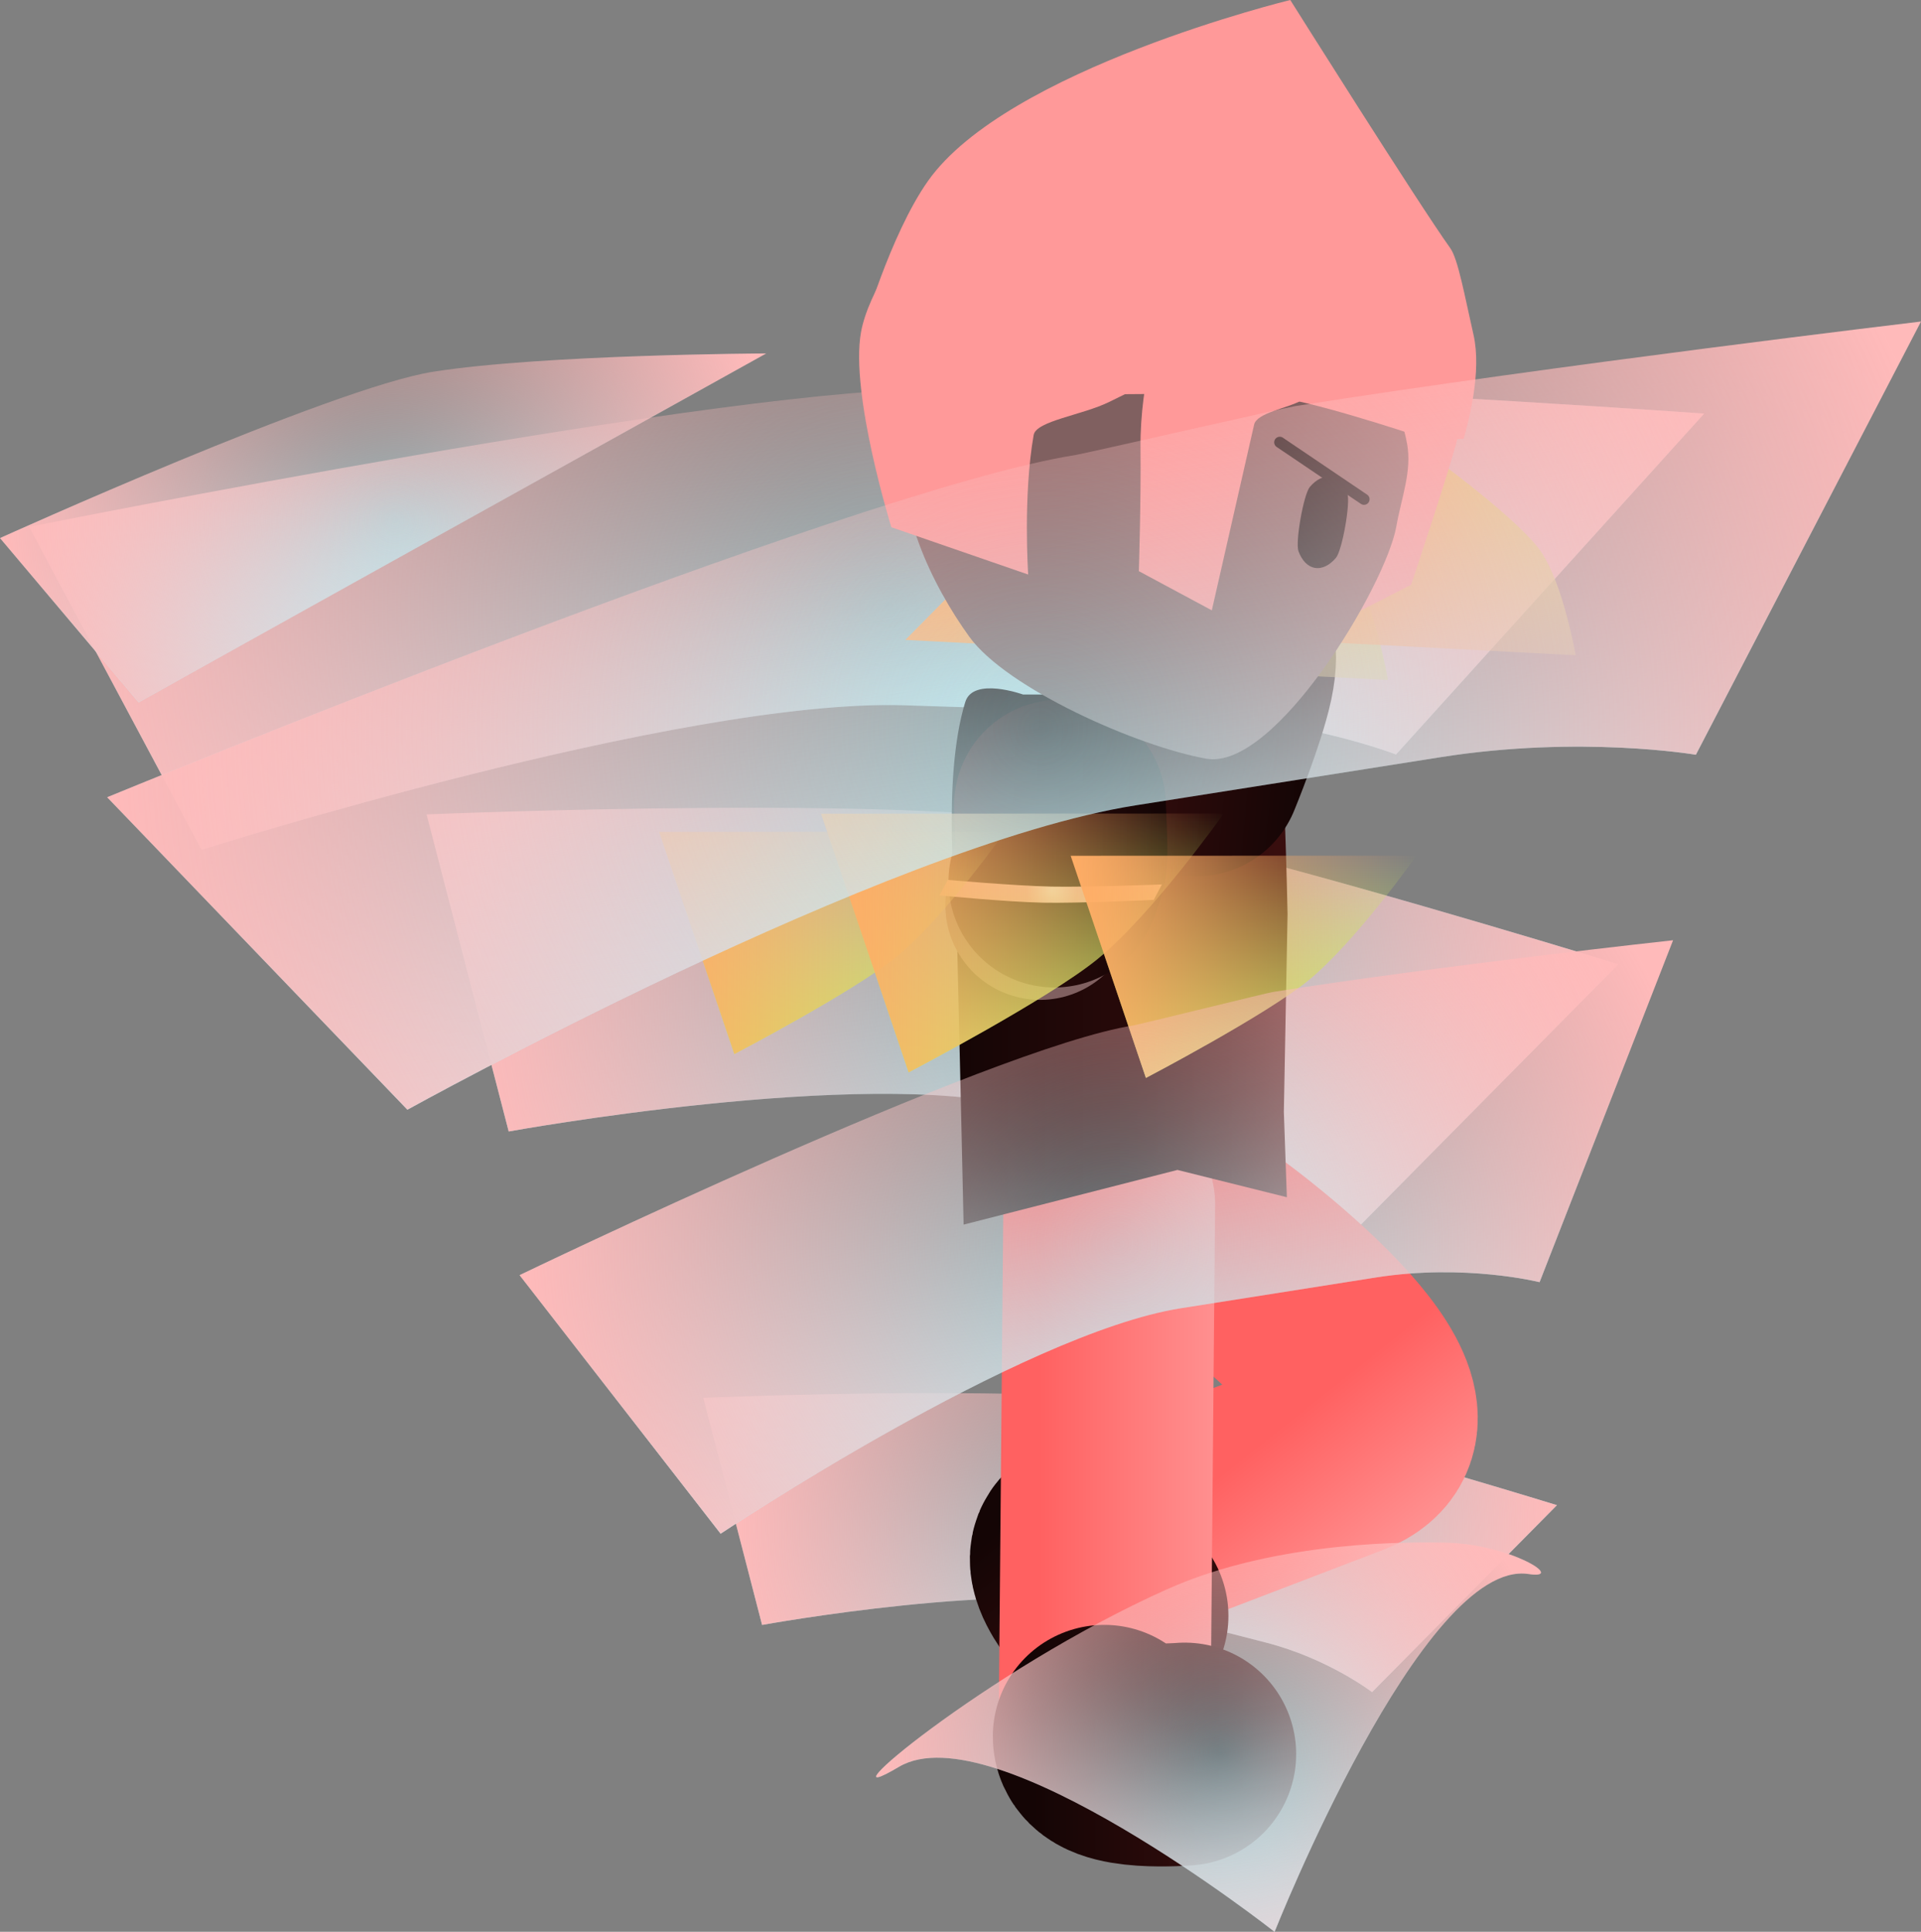 <svg version="1.1" xmlns="http://www.w3.org/2000/svg" xmlns:xlink="http://www.w3.org/1999/xlink" width="86.168" height="86.641" viewBox="0,0,86.168,86.641"><rect x="0" y="0" width="86.168" height="86.641" fill="#808080" stroke="none"/><defs><linearGradient x1="233.553" y1="167.421" x2="237.409" y2="191.849" gradientUnits="userSpaceOnUse" id="color-1"><stop offset="0" stop-color="#baf7ff" stop-opacity="0"/><stop offset="1" stop-color="#baf7ff"/></linearGradient><linearGradient x1="238.714" y1="194.732" x2="241.476" y2="212.23" gradientUnits="userSpaceOnUse" id="color-2"><stop offset="0" stop-color="#baf7ff" stop-opacity="0"/><stop offset="1" stop-color="#baf7ff"/></linearGradient><linearGradient x1="227.128" y1="152.2" x2="230.272" y2="172.116" gradientUnits="userSpaceOnUse" id="color-3"><stop offset="0" stop-color="#baf7ff" stop-opacity="0"/><stop offset="1" stop-color="#baf7ff"/></linearGradient><radialGradient cx="235.481" cy="179.635" r="25.878" gradientUnits="userSpaceOnUse" id="color-4"><stop offset="0" stop-color="#ffbaba" stop-opacity="0"/><stop offset="1" stop-color="#ffbaba"/></radialGradient><radialGradient cx="240.095" cy="203.481" r="18.536" gradientUnits="userSpaceOnUse" id="color-5"><stop offset="0" stop-color="#ffbaba" stop-opacity="0"/><stop offset="1" stop-color="#ffbaba"/></radialGradient><radialGradient cx="228.7" cy="162.158" r="37.503" gradientUnits="userSpaceOnUse" id="color-6"><stop offset="0" stop-color="#ffbaba" stop-opacity="0"/><stop offset="1" stop-color="#ffbaba"/></radialGradient><linearGradient x1="248.098" y1="197.503" x2="253.675" y2="204.498" gradientUnits="userSpaceOnUse" id="color-7"><stop offset="0" stop-color="#ff6161"/><stop offset="1" stop-color="#ff9999"/></linearGradient><linearGradient x1="235.363" y1="202.231" x2="241.233" y2="209.593" gradientUnits="userSpaceOnUse" id="color-8"><stop offset="0" stop-color="#140505"/><stop offset="1" stop-color="#390e0e"/></linearGradient><linearGradient x1="235.469" y1="201.299" x2="244.937" y2="201.299" gradientUnits="userSpaceOnUse" id="color-9"><stop offset="0" stop-color="#ff6161"/><stop offset="1" stop-color="#ff9999"/></linearGradient><linearGradient x1="235.212" y1="213.223" x2="245.178" y2="213.223" gradientUnits="userSpaceOnUse" id="color-10"><stop offset="0" stop-color="#140505"/><stop offset="1" stop-color="#390e0e"/></linearGradient><linearGradient x1="231.549" y1="177.828" x2="246.613" y2="177.828" gradientUnits="userSpaceOnUse" id="color-11"><stop offset="0" stop-color="#140505"/><stop offset="1" stop-color="#390e0e"/></linearGradient><linearGradient x1="247.757" y1="166.793" x2="238.578" y2="165.891" gradientUnits="userSpaceOnUse" id="color-12"><stop offset="0" stop-color="#140505"/><stop offset="1" stop-color="#390e0e"/></linearGradient><radialGradient cx="243.814" cy="162.311" r="2.483" gradientUnits="userSpaceOnUse" id="color-13"><stop offset="0" stop-color="#ffe6e6"/><stop offset="1" stop-color="#ffb3b3"/></radialGradient><linearGradient x1="252.786" y1="163.966" x2="257.543" y2="156.059" gradientUnits="userSpaceOnUse" id="color-14"><stop offset="0" stop-color="#b5ff66" stop-opacity="0"/><stop offset="1" stop-color="#b5ff66"/></linearGradient><linearGradient x1="243.257" y1="165.017" x2="248.797" y2="155.81" gradientUnits="userSpaceOnUse" id="color-15"><stop offset="0" stop-color="#b5ff66" stop-opacity="0"/><stop offset="1" stop-color="#b5ff66"/></linearGradient><linearGradient x1="236.216" y1="163.982" x2="240.973" y2="156.076" gradientUnits="userSpaceOnUse" id="color-16"><stop offset="0" stop-color="#b5ff66" stop-opacity="0"/><stop offset="1" stop-color="#b5ff66"/></linearGradient><linearGradient x1="261.911" y1="160.365" x2="248.418" y2="159.66" gradientUnits="userSpaceOnUse" id="color-17"><stop offset="0" stop-color="#ffad66" stop-opacity="0"/><stop offset="1" stop-color="#ffad66"/></linearGradient><linearGradient x1="253.884" y1="160.824" x2="238.17" y2="160.002" gradientUnits="userSpaceOnUse" id="color-18"><stop offset="0" stop-color="#ffad66" stop-opacity="0"/><stop offset="1" stop-color="#ffad66"/></linearGradient><linearGradient x1="245.341" y1="160.382" x2="231.848" y2="159.676" gradientUnits="userSpaceOnUse" id="color-19"><stop offset="0" stop-color="#ffad66" stop-opacity="0"/><stop offset="1" stop-color="#ffad66"/></linearGradient><linearGradient x1="240.913" y1="172.959" x2="231.644" y2="172.572" gradientUnits="userSpaceOnUse" id="color-20"><stop offset="0" stop-color="#140505"/><stop offset="1" stop-color="#390e0e"/></linearGradient><radialGradient cx="236.037" cy="174.864" r="1.156" gradientUnits="userSpaceOnUse" id="color-21"><stop offset="0" stop-color="#ffe6e6"/><stop offset="1" stop-color="#ffb3b3"/></radialGradient><linearGradient x1="244.64" y1="173.309" x2="244.678" y2="183.274" gradientUnits="userSpaceOnUse" id="color-22"><stop offset="0" stop-color="#b5ff66" stop-opacity="0"/><stop offset="1" stop-color="#b5ff66"/></linearGradient><linearGradient x1="234.717" y1="171.42" x2="234.761" y2="183.024" gradientUnits="userSpaceOnUse" id="color-23"><stop offset="0" stop-color="#b5ff66" stop-opacity="0"/><stop offset="1" stop-color="#b5ff66"/></linearGradient><linearGradient x1="226.179" y1="172.238" x2="226.216" y2="182.202" gradientUnits="userSpaceOnUse" id="color-24"><stop offset="0" stop-color="#b5ff66" stop-opacity="0"/><stop offset="1" stop-color="#b5ff66"/></linearGradient><linearGradient x1="252.415" y1="178.288" x2="236.903" y2="178.294" gradientUnits="userSpaceOnUse" id="color-25"><stop offset="0" stop-color="#ffad66" stop-opacity="0"/><stop offset="1" stop-color="#ffad66"/></linearGradient><linearGradient x1="243.771" y1="177.218" x2="225.707" y2="177.225" gradientUnits="userSpaceOnUse" id="color-26"><stop offset="0" stop-color="#ffad66" stop-opacity="0"/><stop offset="1" stop-color="#ffad66"/></linearGradient><linearGradient x1="233.954" y1="177.217" x2="218.442" y2="177.223" gradientUnits="userSpaceOnUse" id="color-27"><stop offset="0" stop-color="#ffad66" stop-opacity="0"/><stop offset="1" stop-color="#ffad66"/></linearGradient><linearGradient x1="229.479" y1="154.643" x2="251.818" y2="158.601" gradientUnits="userSpaceOnUse" id="color-28"><stop offset="0" stop-color="#ffd499"/><stop offset="1" stop-color="#ffd599"/></linearGradient><linearGradient x1="233.594" y1="155.252" x2="237.486" y2="179.908" gradientUnits="userSpaceOnUse" id="color-29"><stop offset="0" stop-color="#baf7ff" stop-opacity="0"/><stop offset="1" stop-color="#baf7ff"/></linearGradient><linearGradient x1="242.322" y1="205.296" x2="244.918" y2="221.747" gradientUnits="userSpaceOnUse" id="color-30"><stop offset="0" stop-color="#baf7ff" stop-opacity="0"/><stop offset="1" stop-color="#baf7ff"/></linearGradient><linearGradient x1="205.586" y1="152.029" x2="207.548" y2="164.46" gradientUnits="userSpaceOnUse" id="color-31"><stop offset="0" stop-color="#baf7ff" stop-opacity="0"/><stop offset="1" stop-color="#baf7ff"/></linearGradient><linearGradient x1="237.428" y1="180.766" x2="240.568" y2="200.657" gradientUnits="userSpaceOnUse" id="color-32"><stop offset="0" stop-color="#baf7ff" stop-opacity="0"/><stop offset="1" stop-color="#baf7ff"/></linearGradient><radialGradient cx="235.54" cy="167.58" r="41.846" gradientUnits="userSpaceOnUse" id="color-33"><stop offset="0" stop-color="#ffbaba" stop-opacity="0"/><stop offset="1" stop-color="#ffbaba"/></radialGradient><radialGradient cx="243.62" cy="213.521" r="15.443" gradientUnits="userSpaceOnUse" id="color-34"><stop offset="0" stop-color="#ffbaba" stop-opacity="0"/><stop offset="1" stop-color="#ffbaba"/></radialGradient><radialGradient cx="206.567" cy="158.244" r="17.619" gradientUnits="userSpaceOnUse" id="color-35"><stop offset="0" stop-color="#ffbaba" stop-opacity="0"/><stop offset="1" stop-color="#ffbaba"/></radialGradient><radialGradient cx="238.998" cy="190.711" r="26.725" gradientUnits="userSpaceOnUse" id="color-36"><stop offset="0" stop-color="#ffbaba" stop-opacity="0"/><stop offset="1" stop-color="#ffbaba"/></radialGradient></defs><g transform="translate(-188.858,-134.93)"><g data-paper-data="{&quot;isPaintingLayer&quot;:true}" fill-rule="nonzero" stroke-linejoin="miter" stroke-miterlimit="10" stroke-dasharray="" stroke-dashoffset="0" style="mix-blend-mode: normal"><g data-paper-data="{&quot;index&quot;:null}" stroke="none" stroke-width="0" stroke-linecap="butt"><path d="M243.202,186.774c-2.688,-0.689 -5.778,-1.482 -8.564,-2.196c-7.016,-1.799 -22.962,1.099 -22.962,1.099l-3.683,-14.221c0,0 23.413,-0.984 29.71,0.631c0.247,0.063 6.083,1.036 6.355,1.105c7.297,1.871 17.392,4.984 17.392,4.984l-11.576,11.705c0,0 -2.737,-2.099 -6.671,-3.108z" fill="url(#color-1)"/><path d="M250.403,210.821c0,0 -1.96,-1.504 -4.778,-2.226c-1.925,-0.494 -4.139,-1.061 -6.135,-1.573c-5.026,-1.289 -16.448,0.787 -16.448,0.787l-2.638,-10.186c0,0 16.771,-0.705 21.281,0.452c0.177,0.045 4.357,0.742 4.552,0.792c5.227,1.34 12.458,3.57 12.458,3.57l-8.292,8.385z" fill="url(#color-2)"/><path d="M251.476,168.769c0,0 -4.173,-1.632 -9.798,-1.813c-3.843,-0.123 -8.261,-0.265 -12.245,-0.393c-10.032,-0.322 -31.532,6.479 -31.532,6.479l-7.736,-14.482c0,0 32.176,-6.459 41.18,-6.17c0.353,0.011 8.6,-0.286 8.989,-0.273c10.433,0.335 24.965,1.363 24.965,1.363l-13.822,15.288z" fill="url(#color-3)"/><path d="M249.873,189.882c0,0 -2.737,-2.099 -6.671,-3.108c-2.688,-0.689 -5.778,-1.482 -8.564,-2.196c-7.016,-1.799 -22.962,1.099 -22.962,1.099l-3.683,-14.221c0,0 23.413,-0.984 29.71,0.631c0.247,0.063 6.083,1.036 6.355,1.105c7.297,1.871 17.392,4.984 17.392,4.984l-11.576,11.705z" fill="url(#color-4)"/><path d="M250.403,210.821c0,0 -1.96,-1.504 -4.778,-2.226c-1.925,-0.494 -4.139,-1.061 -6.135,-1.573c-5.026,-1.289 -16.448,0.787 -16.448,0.787l-2.638,-10.186c0,0 16.771,-0.705 21.281,0.452c0.177,0.045 4.357,0.742 4.552,0.792c5.227,1.34 12.458,3.57 12.458,3.57l-8.292,8.385z" fill="url(#color-5)"/><path d="M241.678,166.956c-3.843,-0.123 -8.261,-0.265 -12.245,-0.393c-10.032,-0.322 -31.532,6.479 -31.532,6.479l-7.736,-14.482c0,0 32.176,-6.459 41.18,-6.17c0.353,0.011 8.6,-0.286 8.989,-0.273c10.433,0.335 24.965,1.363 24.965,1.363l-13.822,15.288c0,0 -4.173,-1.632 -9.798,-1.813z" fill="url(#color-6)"/></g><g fill="none" stroke-linecap="round"><path d="M243.747,190.915c0,0 10.02,7.344 5.455,9.091c-3.207,1.227 -8.653,3.311 -11.53,4.411c-1.167,0.447 1.283,2.992 1.283,2.992" stroke="url(#color-7)" stroke-width="9.5"/><path d="M238.96,207.4c0,0 -2.451,-2.546 -1.283,-2.992" stroke="url(#color-8)" stroke-width="10"/></g><g fill="none" stroke-linecap="round"><path d="M242.006,213.61c0,0 -3.615,0.304 -3.606,-0.796c0.024,-2.712 0.07,-7.848 0.097,-10.871c0.038,-4.304 0.116,-12.993 0.116,-12.993" stroke="url(#color-9)" stroke-width="9.5"/><path d="M241.998,213.602c0,0 -3.615,0.304 -3.606,-0.796" stroke="url(#color-10)" stroke-width="10"/></g><path d="M232.157,166.414c0.353,-1.143 2.592,-0.334 2.592,-0.334h8.74c0,0 2.295,-0.708 2.625,0.334c0.33,1.042 0.498,9.523 0.498,9.523l-0.166,8.855l0.135,3.834l-4.908,-1.224l-9.592,2.452l-0.125,-5.563l-0.199,-8.521c0,0 -0.673,-5.884 0.399,-9.356z" fill="url(#color-11)" stroke="#001966" stroke-width="0" stroke-linecap="butt"/><path d="M243.386,160.947c0,0 0.753,3.375 0.577,4.327c-0.209,1.13 -1.533,4.191 -1.533,4.191" fill="none" stroke="#806060" stroke-width="8.5" stroke-linecap="round"/><path d="M243.822,163.197c-0.042,0.321 0.418,0.649 0.107,2.115c-0.323,1.52 -1.416,4.175 -1.416,4.175" fill="none" stroke="url(#color-12)" stroke-width="9.5" stroke-linecap="round"/><path d="M248.401,161.493l0.343,1.345c0,0 -3.395,-0.258 -4.957,-0.198c-1.639,0.063 -4.657,0.568 -4.657,0.568l-0.343,-1.345c0,0 2.983,-0.56 4.643,-0.624c1.535,-0.059 4.971,0.253 4.971,0.253z" fill="url(#color-13)" stroke="none" stroke-width="0" stroke-linecap="butt"/><g stroke="none" stroke-width="0" stroke-linecap="butt"><path d="M259.533,164.318l-13.493,-0.706l7.661,-7.754c0,0 3.362,2.489 4.268,3.803c1.024,1.485 1.564,4.657 1.564,4.657z" fill="url(#color-14)"/><path d="M251.114,165.428l-15.713,-0.822l8.921,-9.03c0,0 3.916,2.899 4.971,4.429c1.192,1.73 1.822,5.424 1.822,5.424z" fill="url(#color-15)"/><path d="M242.963,164.335l-13.493,-0.706l7.661,-7.754c0,0 3.362,2.489 4.268,3.803c1.024,1.485 1.564,4.657 1.564,4.657z" fill="url(#color-16)"/><g><path d="M259.533,164.318l-13.493,-0.706l7.661,-7.754c0,0 3.362,2.489 4.268,3.803c1.024,1.485 1.564,4.657 1.564,4.657z" fill="url(#color-17)"/><path d="M251.114,165.428l-15.713,-0.822l8.921,-9.03c0,0 3.916,2.899 4.971,4.429c1.192,1.73 1.822,5.424 1.822,5.424z" fill="url(#color-18)"/><path d="M242.963,164.335l-13.493,-0.706l7.661,-7.754c0,0 3.362,2.489 4.268,3.803c1.024,1.485 1.564,4.657 1.564,4.657z" fill="url(#color-19)"/></g></g><g data-paper-data="{&quot;index&quot;:null}"><path d="M236.153,171.122c0,0 0.038,1.474 -0.002,2.223c-0.04,0.73 -0.64,2.179 -0.64,2.179" fill="none" stroke="#806060" stroke-width="8.5" stroke-linecap="round"/><path d="M236.404,171.062c0,0 0.098,1.961 0.063,2.357c-0.036,0.396 -0.314,1.05 -0.314,1.05" fill="none" stroke="url(#color-20)" stroke-width="9.5" stroke-linecap="round"/><path d="M240.61,175.292c0,0 -3.441,0.157 -4.975,0.124c-1.659,-0.035 -4.632,-0.328 -4.632,-0.328l0.366,-0.694c0,0 3.009,0.265 4.647,0.3c1.561,0.033 4.96,-0.096 4.96,-0.096z" fill="url(#color-21)" stroke="none" stroke-width="0" stroke-linecap="butt"/></g><g data-paper-data="{&quot;index&quot;:null}" stroke="none" stroke-width="0" stroke-linecap="butt"><path d="M252.396,173.306c0,0 -2.715,3.842 -4.846,5.592c-1.885,1.548 -7.291,4.377 -7.291,4.377l-3.375,-9.963l15.512,-0.006z" fill="url(#color-22)"/><path d="M238.107,177.929c-2.195,1.803 -8.491,5.097 -8.491,5.097l-3.931,-11.602l18.064,-0.007c0,0 -3.162,4.474 -5.643,6.513z" fill="url(#color-23)"/><path d="M233.935,172.235c0,0 -2.715,3.842 -4.846,5.592c-1.885,1.548 -7.291,4.377 -7.291,4.377l-3.375,-9.963l15.512,-0.006z" fill="url(#color-24)"/><g><path d="M252.396,173.306c0,0 -2.715,3.842 -4.846,5.592c-1.885,1.548 -7.291,4.377 -7.291,4.377l-3.375,-9.963z" fill="url(#color-25)"/><path d="M243.75,171.416c0,0 -3.162,4.474 -5.643,6.513c-2.195,1.803 -8.491,5.097 -8.491,5.097l-3.931,-11.602l18.064,-0.007z" fill="url(#color-26)"/><path d="M233.935,172.235c0,0 -2.715,3.842 -4.846,5.592c-1.885,1.548 -7.291,4.377 -7.291,4.377l-3.375,-9.963l15.512,-0.006z" fill="url(#color-27)"/></g></g><g stroke-linecap="butt"><path d="M252.155,161.157l-2.777,1.42c0,0 0.964,-2.873 1.234,-5.352c0.054,-0.497 0.259,-1.864 0.152,-3.34c-0.147,-2.033 -0.634,-4.228 -0.634,-4.228l4.503,0.466c0,0 0.027,2.966 -0.474,4.763c-0.501,1.796 -2.004,6.271 -2.004,6.271z" data-paper-data="{&quot;index&quot;:null}" fill="#ff9999" stroke="none" stroke-width="0"/><path d="M242.57,145.778c3.082,0.546 5.659,2.256 7.333,4.577c0.952,1.32 1.776,2.866 2.071,4.479c0.224,1.225 -0.255,2.418 -0.483,3.708c-0.469,2.649 -5.439,10.962 -8.521,10.416c-3.082,-0.546 -8.96,-3.15 -10.634,-5.471c-1.674,-2.322 -3.386,-5.854 -2.856,-8.845c0.53,-2.991 2.262,-5.48 4.632,-7.085c2.37,-1.604 5.377,-2.325 8.459,-1.779z" fill="#806060" stroke="url(#color-28)" stroke-width="0"/><path d="M249.294,157.066c0.15,0.407 -0.231,2.554 -0.511,2.884c-0.281,0.331 -0.618,0.507 -0.947,0.449c-0.328,-0.058 -0.584,-0.339 -0.734,-0.747c-0.15,-0.407 0.231,-2.554 0.511,-2.884c0.281,-0.331 0.618,-0.507 0.947,-0.449c0.328,0.058 0.584,0.339 0.735,0.747z" data-paper-data="{&quot;index&quot;:null}" fill="#000000" stroke="none" stroke-width="1.301"/><path d="M240.976,149.006l8.794,2.448c0,0 -1.13,0.642 -2.516,1.427c-0.64,0.363 -2.019,0.559 -2.141,1.091c-0.531,2.331 -1.898,8.332 -1.898,8.332l-3.273,-1.757c0,0 0.101,-3.231 0.075,-5.535c-0.034,-3.003 0.959,-6.007 0.959,-6.007z" data-paper-data="{&quot;index&quot;:null}" fill="#ff9999" stroke="none" stroke-width="0"/><path d="M228.841,158.577c0,0 -1.855,-5.97 -1.364,-8.738c0.333,-1.88 2.155,-4.306 2.155,-4.306l14.947,4.577c0,0 -3.196,1.477 -5.966,2.846c-1.198,0.592 -3.277,0.85 -3.389,1.482c-0.484,2.734 -0.246,6.26 -0.246,6.26z" fill="#ff9999" stroke="none" stroke-width="0"/><path d="M252.922,154.643c0,0 -4.146,-1.409 -6.316,-1.814c-1.966,-0.367 -6.202,-0.228 -6.202,-0.228l-10.087,0.077l-2.802,-2.777c0,0 1.261,-4.436 2.97,-6.856c3.546,-5.024 16.249,-8.115 16.249,-8.115c0,0 5.766,9.164 7.177,11.13c0.348,0.484 0.646,2.143 1.043,3.888c0.374,1.645 -0.21,3.837 -0.444,4.665z" fill="#ff9999" stroke="none" stroke-width="0"/></g><path d="M246.263,154.768l3.779,2.554" fill="none" stroke="#000000" stroke-width="0.5" stroke-linecap="round"/><g data-paper-data="{&quot;index&quot;:null}" stroke="none" stroke-width="0" stroke-linecap="butt"><path d="M264.928,168.781c0,0 -5.168,-0.883 -11.45,0.109c-4.292,0.677 -9.225,1.456 -13.675,2.159c-11.203,1.768 -32.671,13.651 -32.671,13.651l-13.467,-14.013c0,0 33.391,-13.765 43.445,-15.352c0.395,-0.062 9.413,-2.123 9.847,-2.191c11.651,-1.839 28.069,-3.794 28.069,-3.794l-10.099,19.432z" fill="url(#color-29)"/><path d="M246.029,221.571c0,0 -12.603,-9.915 -16.848,-7.398c-3.841,2.277 3.793,-4.274 12.027,-7.964c4.997,-2.239 11.154,-2.108 12.401,-2.094c2.97,0.035 5.546,1.675 3.812,1.411c-4.74,-0.721 -11.391,16.046 -11.391,16.046z" fill="url(#color-30)"/><path d="M195.077,166.429l-6.218,-7.366c0,0 14.91,-6.747 19.426,-7.46c4.94,-0.78 14.942,-0.821 14.942,-0.821z" fill="url(#color-31)"/><path d="M257.918,192.436c0,0 -3.345,-0.843 -7.357,-0.209c-2.741,0.433 -5.892,0.93 -8.733,1.379c-7.155,1.129 -20.646,10.111 -20.646,10.111l-9.018,-11.596c0,0 21.105,-10.184 27.526,-11.198c0.252,-0.04 5.995,-1.46 6.272,-1.504c7.441,-1.175 17.943,-2.318 17.943,-2.318l-5.988,15.335z" fill="url(#color-32)"/><path d="M264.928,168.781c0,0 -5.168,-0.883 -11.45,0.109c-4.292,0.677 -9.225,1.456 -13.675,2.159c-11.203,1.768 -32.671,13.651 -32.671,13.651l-13.467,-14.013c0,0 33.391,-13.765 43.445,-15.352c0.395,-0.062 9.413,-2.123 9.847,-2.191c11.651,-1.839 28.069,-3.794 28.069,-3.794l-10.099,19.432z" fill="url(#color-33)"/><path d="M246.029,221.571c0,0 -12.603,-9.915 -16.848,-7.398c-3.841,2.277 3.793,-4.274 12.027,-7.964c4.997,-2.239 11.154,-2.108 12.401,-2.094c2.97,0.035 5.546,1.675 3.812,1.411c-4.74,-0.721 -11.391,16.046 -11.391,16.046z" fill="url(#color-34)"/><path d="M195.077,166.429l-6.218,-7.366c0,0 14.91,-6.747 19.426,-7.46c4.94,-0.78 14.942,-0.821 14.942,-0.821z" fill="url(#color-35)"/><path d="M257.918,192.436c0,0 -3.345,-0.843 -7.357,-0.209c-2.741,0.433 -5.892,0.93 -8.733,1.379c-7.155,1.129 -20.646,10.111 -20.646,10.111l-9.018,-11.596c0,0 21.105,-10.184 27.526,-11.198c0.252,-0.04 5.995,-1.46 6.272,-1.504c7.441,-1.175 17.943,-2.318 17.943,-2.318l-5.988,15.335z" fill="url(#color-36)"/></g></g></g></svg><!--rotationCenter:51.14162376840662:45.06961499999997-->